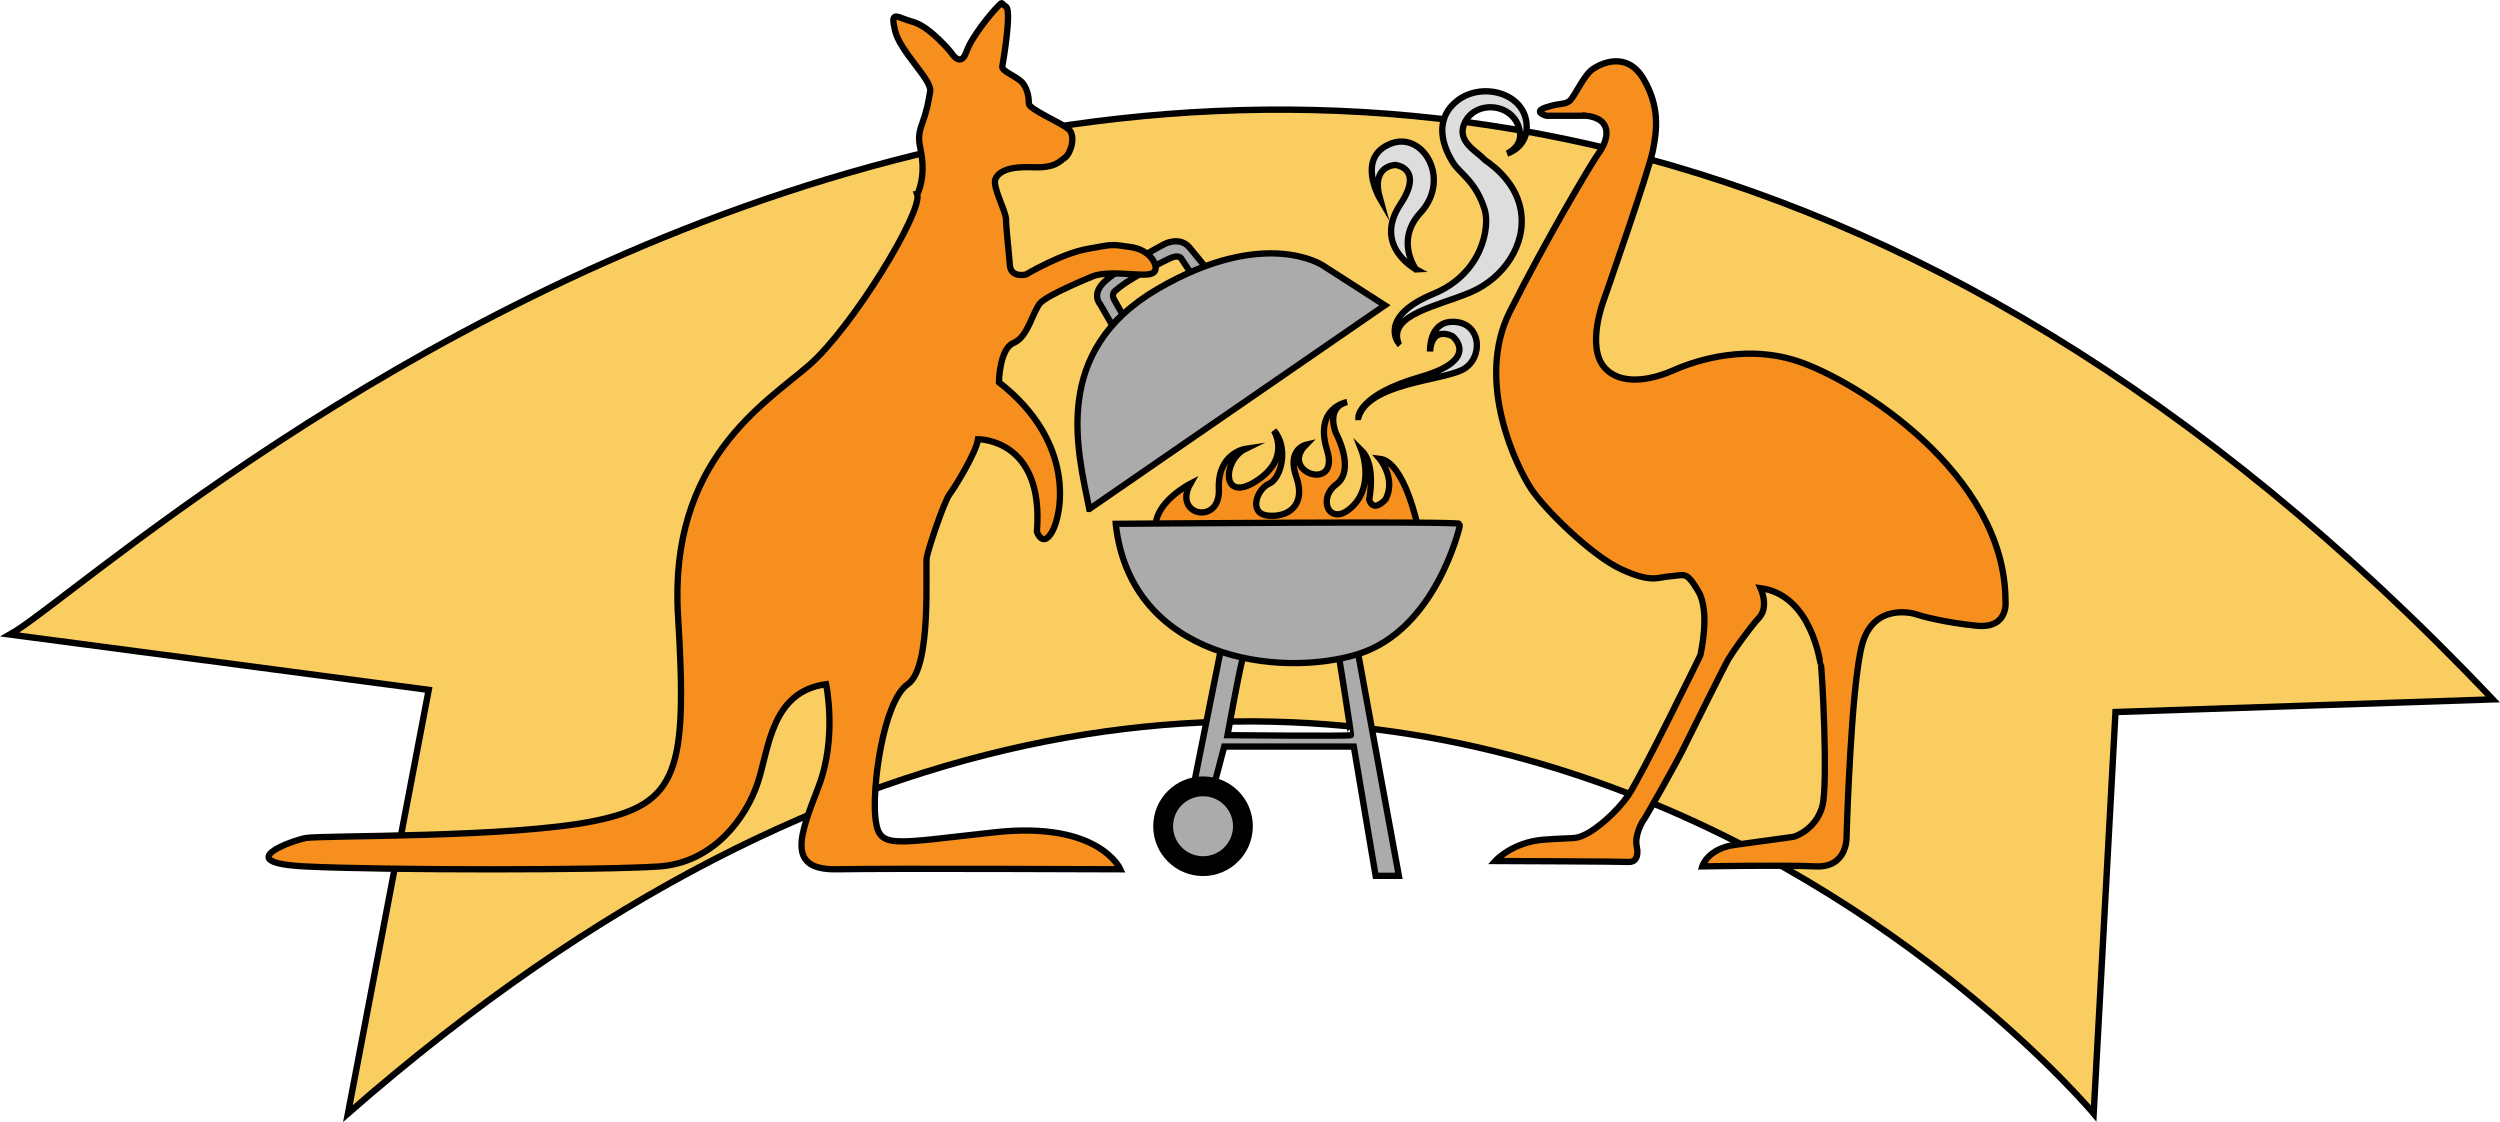 <?xml version="1.0" encoding="UTF-8"?>
<svg id="Layer_1" data-name="Layer 1" xmlns="http://www.w3.org/2000/svg" viewBox="0 0 320.67 143.92">
  <path d="M1.28,81.39c14.75-8.21,165.95-152.48,318.46,8.32l-48.39,1.62-2.8,51.5s-94.53-113.17-223.92,0l10.36-54.34L1.28,81.39Z" style="fill: #f9cd60; stroke: #000; stroke-miterlimit: 10; stroke-width: .82px;"/>
  <g>
    <g id="Smoke">
      <path d="M181.63,34.55s-5.57-2.97-2.01-8.34c3.08-4.65-.61-5.05-.61-5.05,0,0-3.22,0-2.01,4.32,0,0-3.13-5.32,1.43-7.07,4.13-1.58,7.73,4.59,3.77,8.88-3.3,3.57-.58,7.26-.58,7.26h0Z" style="fill: #ddd; stroke: #010101; stroke-miterlimit: 10; stroke-width: .81px;"/>
      <path d="M174.24,53.49s.03-2.86,7.93-5.13,4.13-5.24,4.13-5.24c0,0-2.63-1.42-2.87,1.95,0,0-.2-3.73,2.83-3.79,3.87-.07,4.11,4.83,1.22,6.2s-11.87,1.73-13.23,6.01h-.01Z" style="fill: #ddd; stroke: #010101; stroke-miterlimit: 10; stroke-width: .81px;"/>
      <path d="M179.34,43.93s-2.55-3.31,4.53-6.24c6.31-2.61,7.26-8.62,6.56-10.83-1.16-3.65-3.17-4.57-4.08-6.03-1.13-1.81-2.59-5.34.49-7.85s8.59-1.17,8.97,2.87c.28,3.03-2.49,3.85-2.49,3.85,0,0,1.87-.83,1.65-2.65-.46-3.83-5.65-4.39-7.1-1.3-1.13,2.41,1.57,3.63,2.54,4.73.14.15,3.92,2.36,4.65,6.44.8,4.45-2.22,8.78-6.43,10.57s-10.51,2.84-9.29,6.44h0Z" style="fill: #ddd; stroke: #010101; stroke-miterlimit: 10; stroke-width: .81px;"/>
    </g>
    <g id="BBQ">
      <path d="M142.63,41.65l-1.5-2.6s-1.3-1.34.75-3.11,7.47-4.63,7.47-4.63c0,0,1.89-1.02,3.17.37l2.27,2.77-1.94.72-1.36-2.05s-.3-.49-1.4,0c0,0-5.05,2.4-7,4.15,0,0-.67.42-.12,1.27l1.03,1.82-1.35,1.27-.02.02Z" style="fill: #ababab; stroke: #010101; stroke-miterlimit: 10; stroke-width: .81px;"/>
      <path d="M139.73,65.28l37.9-26.12-7.95-5.11s-7.4-5.02-21.19,3.01c-13.79,8.04-10.23,20.82-8.77,28.22h0Z" style="fill: #ababab; stroke: #010101; stroke-miterlimit: 10; stroke-width: .81px;"/>
      <path d="M148.22,67.43h33.61s-1.7-8.23-4.87-8.59c0,0,2.15,2.56.77,5.2,0,0-1.54,1.83-2.11.04,0,0,.93-4.42-.97-6.29,0,0,1.7,4.38-1.18,7.18-2.88,2.8-4.59-.97-2.07-2.84s-.04-6.58-.04-6.58c0,0-1.42-3.25,1.42-3.98,0,0-4.26.73-2.56,6.17,1.7,5.44-6.21,2.88-2.72-.69,0,0-2.48.57-1.22,4.14,1.26,3.57-1.01,5.2-3.61,4.95s-1.46-3.41.12-4.1,2.52-4.67.61-6.82c0,0,2.27,3.57-2.27,6.49s-4.3-2.72-1.38-4.14c0,0-3.61.54-3.41,5.2s-5.97,3.37-3.65-.73c0,0-4.38,2.25-4.46,5.39h0Z" style="fill: #f78f1e; stroke: #010101; stroke-miterlimit: 10; stroke-width: .81px;"/>
      <path d="M174.16,83.58l5.27,28.76h-2.98l-2.8-16.58h-16.62l-1.24,4.71-2.61-.08,3.43-17.13s3.16.85,2.93.8-2.09,10.24-2.09,10.24c0,0,15.41.15,15.83,0,.09-.03-1.54-10.11-1.54-10.11l2.42-.6h0Z" style="fill: #ababab; stroke: #010101; stroke-miterlimit: 10; stroke-width: .81px;"/>
      <g>
        <circle cx="154.31" cy="105.98" r="6.39" style="fill: #010101; stroke-width: 0px;"/>
        <circle cx="154.31" cy="105.98" r="4.25" style="fill: #ababab; stroke: #010101; stroke-miterlimit: 10; stroke-width: .81px;"/>
      </g>
      <path d="M143.11,67.19s44.11-.37,44.11,0v.37s-3.01,13.24-13.06,16.35-29.13.64-31.05-16.71h0Z" style="fill: #ababab; stroke: #010101; stroke-miterlimit: 10; stroke-width: .81px;"/>
    </g>
    <path d="M117.65,24.93c.73,2.19-8.28,17.05-13.88,21.92-5.6,4.87-18.02,12.18-16.8,32.15s0,24.11-10.72,26.3c-10.72,2.19-34.8,1.82-37.02,2.19-1.46.24-9.98,3.17,0,3.65,9.98.49,38.24.49,45.3,0s11.2-6.33,12.66-10.72c1.46-4.38,1.7-11.69,8.77-12.66,0,0,1.46,6.82-.97,13.15-2.44,6.33-4.17,10.72,2.42,10.59s36.3,0,36.3,0c0,0-2.68-6.21-16.07-4.75-13.39,1.46-14.86,2.19-15.34-1.7-.49-3.9.97-15.1,4.14-17.29s2.19-15.1,2.44-16.32,2.19-7.06,2.92-8.04,3.41-5.36,3.65-7.06c0,0,8.52-.12,7.55,11.87,0,0,.73,2.13,1.95,0s3.17-11.39-6.82-19.18c0,0,.06-4.32,1.89-5.05s2.44-4.02,3.41-5.11,6.7-3.41,6.7-3.41c0,0,.97-.49,3.59-.37,2.62.12,4.08.37,4.44-.37s-.61-2.68-3.17-3.04-2.07-.37-5.48.24c-3.41.61-7.91,3.29-7.91,3.29,0,0-1.95.49-2.07-1.22s-.49-4.75-.49-5.84-1.83-4.26-1.34-5.24,1.83-1.58,4.75-1.46,3.41-.73,4.14-1.22,1.46-2.8.49-3.65-5.11-2.56-5.11-3.29-.12-1.7-.73-2.56-2.8-1.58-2.68-2.19,1.22-7.18.49-7.67-.37-.73-1.1,0-3.29,3.77-4.02,5.84c-.73,2.07-1.95,0-1.95,0,0,0-2.68-3.29-4.87-3.9s-2.92-1.58-2.31,1.1c.61,2.68,4.75,6.33,4.51,7.79s-.37,2.31-1.1,4.38,0,2.68.12,4.99-.67,3.84-.67,3.84v.02Z" style="fill: #f78f1e; stroke: #010101; stroke-miterlimit: 10; stroke-width: .81px;"/>
    <path id="Roo" d="M203.4,14.85h-5.03s-1.91-.49,0-1.1,2.31-.28,2.96-.81,1.79-3.29,3-4.1,4.42-2.23,6.49,1.3c2.07,3.53,1.73,6.49,1.18,9.23s-6.33,19.24-6.33,19.24c0,0-2.25,5.91.18,8.58s7,1.1,8.65.37,8.65-3.71,16.13-1.22c7.49,2.5,26.55,14.37,26.61,30.69,0,0,.49,3.65-3.71,3.23s-7.25-1.28-7.73-1.46-5.48-1.46-6.94,3.84-2.01,24.78-2.01,24.78c0,0,.12,3.9-3.96,3.71s-14.55,0-14.55,0c0,0,.67-2.26,4.14-2.75s7.18-.97,7.55-1.04,2.92-1.04,3.71-3.9-.06-18.08-.18-18.2-1.1-8.89-7.73-9.8c0,0,1.1,2.37-.18,3.77s-3.35,4.32-3.96,5.36-5.36,10.65-6.03,11.99-4.63,8.4-4.81,8.58-1.22,2.01-.91,3.41-.24,2.07-1.04,2.01-17.11-.12-17.11-.12c0,0,2.19-2.44,6.27-2.74,4.08-.3,3.9,0,5.3-.67s3.9-2.74,5.48-4.99,9.25-17.96,9.25-17.96c0,0,1.34-5.54-.24-8.22s-1.77-2.07-3.53-1.95-2.37.91-6.27-.85-9.98-7.79-11.69-10.41-7.25-13.64-2.68-22.71,10.35-18.87,11.45-20.4c1.1-1.52,1.91-4.3-1.73-4.71v.02Z" style="fill: #f78f1e; stroke: #010101; stroke-miterlimit: 10; stroke-width: .81px;"/>
  </g>
</svg>